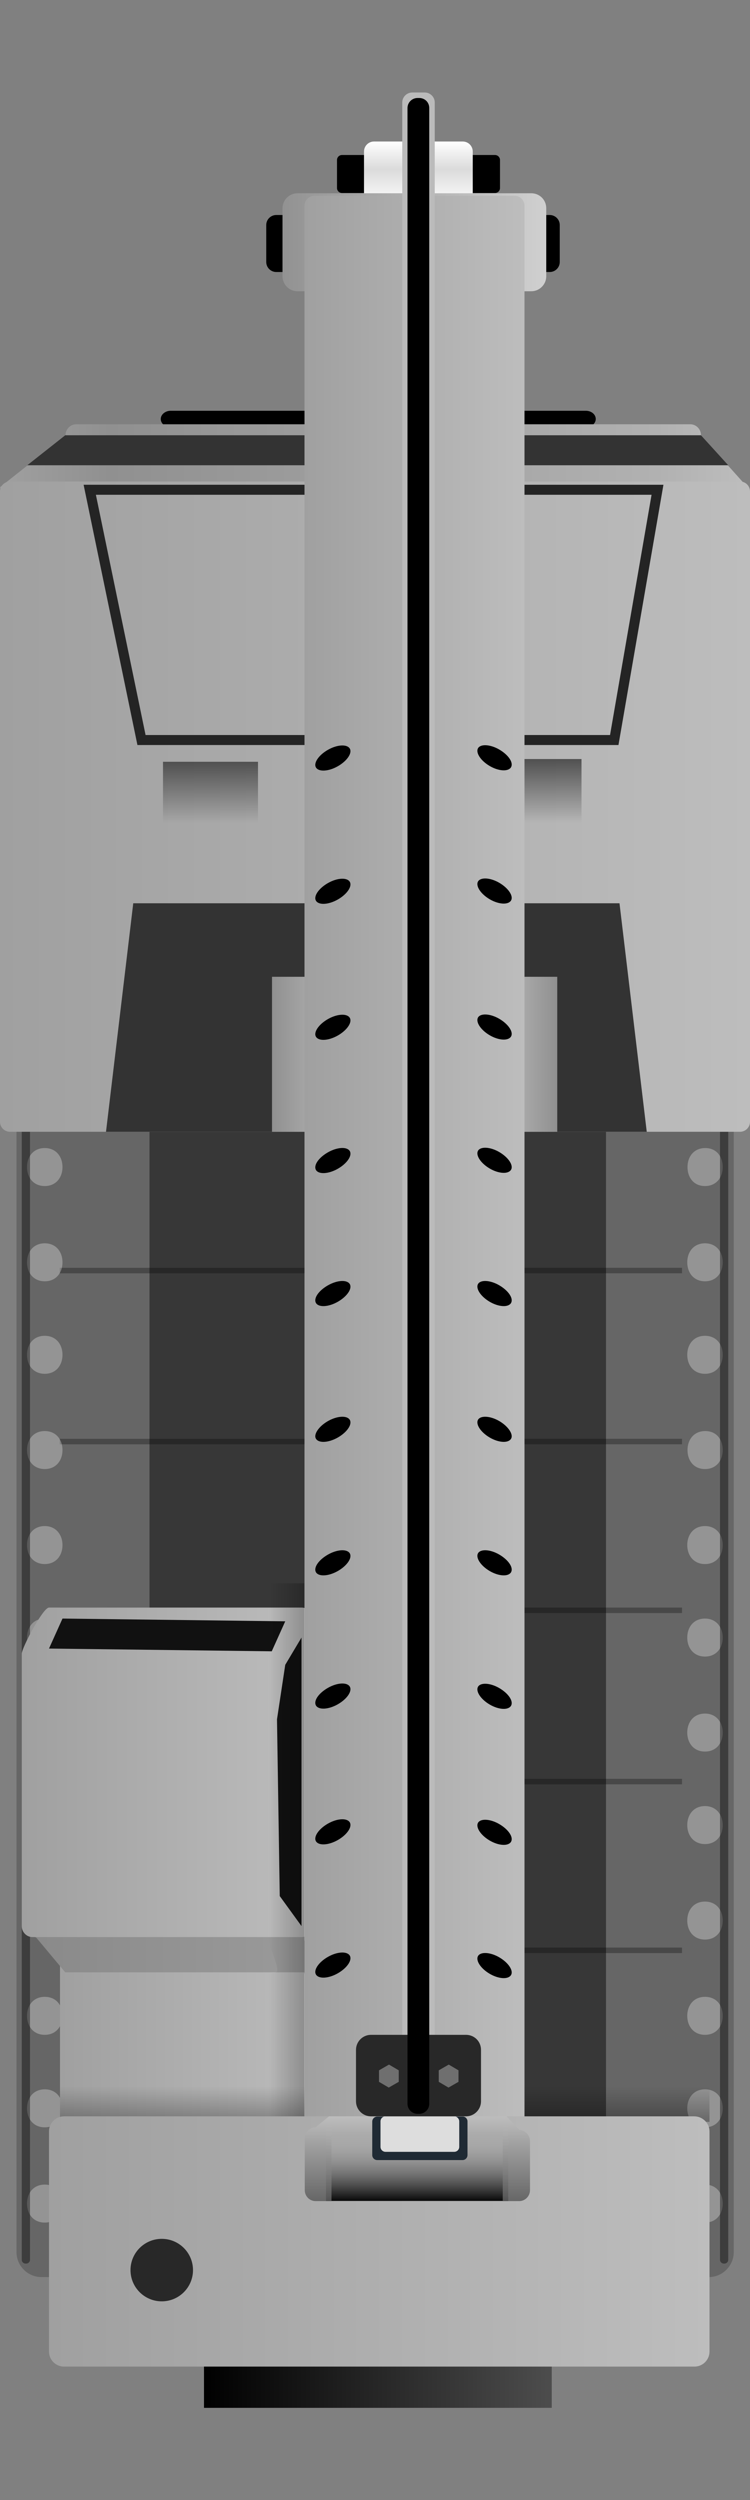<?xml version="1.0" encoding="utf-8"?>
<!-- Generator: Adobe Illustrator 22.1.0, SVG Export Plug-In . SVG Version: 6.00 Build 0)  -->
<svg version="1.1" id="组_2" xmlns="http://www.w3.org/2000/svg" xmlns:xlink="http://www.w3.org/1999/xlink" x="0px" y="0px"
	 viewBox="0 0 300 1000" style="enable-background:new 0 0 300 1000;" xml:space="preserve">
<rect x="0" y="0" width="300" height="1000" fill="#808080" stroke="none"/>
<style type="text/css">
	.st0{fill:#666666;}
	.st1{fill:#373737;}
	.st2{opacity:0.99;fill-opacity:0.3;enable-background:new    ;}
	.st3{fill:#FFFFFF;fill-opacity:0.3;}
	.st4{fill-opacity:0.4;}
	.st5{fill:url(#矩形_8_1_);}
	.st6{fill:url(#圆角矩形_8_1_);}
	.st7{fill:url(#圆角矩形_9_拷贝_2_1_);}
	.st8{fill:url(#矩形_3_1_);}
	.st9{fill:url(#圆角矩形_9_1_);}
	.st10{fill:#111111;}
	.st11{fill:url(#yinying01_1_);fill-opacity:0.3;}
	.st12{fill:url(#yinying02_1_);fill-opacity:0.3;}
	.st13{fill:url(#圆角矩形_11_1_);}
	.st14{fill:url(#圆角矩形_10_1_);}
	.st15{fill:#333333;}
	.st16{fill:url(#矩形_4_1_);}
	.st17{fill:none;stroke:#242424;stroke-width:4;}
	.st18{fill:url(#矩形_7_1_);fill-opacity:0.7;}
	.st19{fill:url(#圆角矩形_6_1_);}
	.st20{fill:url(#矩形_2_1_);}
	.st21{fill:url(#圆角矩形_1_1_);}
	.st22{fill:url(#圆角矩形_2_1_);}
	.st23{fill:url(#矩形_1_拷贝_1_);fill-opacity:0.2;}
	.st24{fill:url(#矩形_1_1_);}
	.st25{fill:#282828;}
	.st26{fill:#BBBBBB;}
	.st27{fill:#1F2A34;}
	.st28{fill:#DDDDDD;}
	.st29{fill:#6F6F6F;}
</style>
<g id="cheD">
	<path id="D" class="st0" d="M293.5,361.5v539.3c0,5.5-4.5,10-10,10H16.6c-5.5,0-10-4.5-10-10V361.5c0-5.5,4.5-10,10-10h266.9
		C289,351.5,293.5,355.9,293.5,361.5z"/>
	<rect id="D2" x="59.8" y="351.5" class="st1" width="182.6" height="559.3"/>
	<path id="形状_1_拷贝_5" class="st2" d="M272.8,507.1v2.2H23.9v-2.2H272.8z M272.8,575.5v2.2H23.9v-2.2H272.8L272.8,575.5z
		 M272.8,643v2.2H23.9V643H272.8z M272.8,711.5v2.2H23.9v-2.2H272.8z M272.8,779v2.2H23.9V779H272.8z M272.8,847.7v2.2H23.9v-2.2
		H272.8z"/>
	<path id="椭圆_3" class="st3" d="M289.1,466.8c0,4.2-2.6,7.6-7.1,7.6s-7-3.4-7-7.6s2.6-7.6,7.1-7.6S289.1,462.6,289.1,466.8z
		 M289.1,504.9c0,4.2-2.6,7.6-7.1,7.6s-7.1-3.4-7.1-7.6s2.6-7.6,7.1-7.6S289.1,500.7,289.1,504.9L289.1,504.9z M289.1,541.9
		c0,4.2-2.6,7.6-7.1,7.6s-7.1-3.4-7.1-7.6s2.6-7.6,7.1-7.6S289.1,537.7,289.1,541.9L289.1,541.9z M289.1,580c0,4.2-2.6,7.6-7.1,7.6
		s-7-3.4-7-7.6s2.6-7.6,7.1-7.6S289.1,575.8,289.1,580L289.1,580z M289.1,618c0,4.2-2.6,7.6-7.1,7.6s-7.1-3.4-7.1-7.6
		s2.6-7.6,7.1-7.6S289.1,613.9,289.1,618L289.1,618z M289.1,655c0,4.2-2.6,7.6-7.1,7.6s-7.1-3.4-7.1-7.6s2.6-7.6,7.1-7.6
		S289.1,650.9,289.1,655L289.1,655z M289.1,693c0,4.2-2.6,7.6-7.1,7.6s-7.1-3.4-7.1-7.6s2.6-7.6,7.1-7.6S289.1,688.9,289.1,693
		L289.1,693z M289.1,730c0,4.2-2.6,7.6-7.1,7.6s-7.1-3.4-7.1-7.6s2.6-7.6,7.1-7.6S289.1,725.9,289.1,730L289.1,730z M289.1,768.2
		c0,4.2-2.6,7.6-7.1,7.6s-7.1-3.4-7.1-7.6s2.6-7.6,7.1-7.6S289.1,764,289.1,768.2L289.1,768.2z M289.1,806.3c0,4.2-2.6,7.6-7.1,7.6
		s-7.1-3.4-7.1-7.6s2.6-7.6,7.1-7.6S289.1,802,289.1,806.3L289.1,806.3z M289.1,843.3c0,4.2-2.6,7.6-7.1,7.6s-7.1-3.4-7.1-7.6
		s2.6-7.6,7.1-7.6S289.1,839,289.1,843.3L289.1,843.3z M289.1,881.4c0,4.2-2.6,7.6-7.1,7.6s-7.1-3.4-7.1-7.6s2.6-7.6,7.1-7.6
		S289.1,877.2,289.1,881.4L289.1,881.4z M25,466.8c0,4.2-2.6,7.6-7.1,7.6s-7.1-3.4-7.1-7.6s2.6-7.6,7.1-7.6S25,462.6,25,466.8z
		 M25,504.9c0,4.2-2.6,7.6-7.1,7.6s-7.1-3.4-7.1-7.6s2.6-7.6,7.1-7.6S25,500.7,25,504.9L25,504.9z M25,541.9c0,4.2-2.6,7.6-7.1,7.6
		s-7.1-3.4-7.1-7.6s2.6-7.6,7.1-7.6S25,537.7,25,541.9L25,541.9z M25,580c0,4.2-2.6,7.6-7.1,7.6s-7.1-3.4-7.1-7.6s2.6-7.6,7.1-7.6
		S25,575.8,25,580L25,580z M25,618c0,4.2-2.6,7.6-7.1,7.6s-7.1-3.4-7.1-7.6s2.6-7.6,7.1-7.6S25,613.9,25,618L25,618z M25,655
		c0,4.2-2.6,7.6-7.1,7.6s-7.1-3.4-7.1-7.6s2.6-7.6,7.1-7.6S25,650.9,25,655L25,655z M25,693c0,4.2-2.6,7.6-7.1,7.6s-7.1-3.4-7.1-7.6
		s2.6-7.6,7.1-7.6S25,688.9,25,693L25,693z M25,730c0,4.2-2.6,7.6-7.1,7.6s-7.1-3.4-7.1-7.6s2.6-7.6,7.1-7.6S25,725.9,25,730L25,730
		z M25,768.2c0,4.2-2.6,7.6-7.1,7.6s-7.1-3.4-7.1-7.6s2.6-7.6,7.1-7.6S25,764,25,768.2L25,768.2z M25,806.3c0,4.2-2.6,7.6-7.1,7.6
		s-7.1-3.4-7.1-7.6s2.6-7.6,7.1-7.6S25,802,25,806.3L25,806.3z M25,843.3c0,4.2-2.6,7.6-7.1,7.6s-7.1-3.4-7.1-7.6s2.6-7.6,7.1-7.6
		S25,839,25,843.3L25,843.3z M25,881.4c0,4.2-2.6,7.6-7.1,7.6s-7.1-3.4-7.1-7.6s2.6-7.6,7.1-7.6S25,877.2,25,881.4L25,881.4z"/>
	<path id="圆角矩形_9_拷贝" class="st4" d="M291.3,441.1v462.8c0,0.8-0.7,1.5-1.5,1.5h-0.3c-0.8,0-1.5-0.7-1.5-1.5V441.1
		c0-0.8,0.7-1.5,1.5-1.5h0.3C290.6,439.6,291.3,440.3,291.3,441.1z M12,441.1v462.8c0,0.8-0.7,1.5-1.5,1.5h-0.3
		c-0.8,0-1.5-0.7-1.5-1.5V441.1c0-0.8,0.7-1.5,1.5-1.5h0.3C11.3,439.6,12,440.3,12,441.1L12,441.1L12,441.1z"/>
</g>
<linearGradient id="矩形_8_1_" gradientUnits="userSpaceOnUse" x1="589.2" y1="1097.4" x2="589.2" y2="958.3" gradientTransform="matrix(6.123234e-17 1 -1 6.123234e-17 1179.05 362.95)">
	<stop  offset="0" style="stop-color:#000000"/>
	<stop  offset="1" style="stop-color:#4D4D4D"/>
</linearGradient>
<rect id="矩形_8" x="81.6" y="941.3" class="st5" width="139.1" height="21.8"/>
<g id="chezhou">
	<path id="圆角矩形_7" d="M223.9,90v14.8c0,2.2-1.8,4-4,4H110.5c-2.2,0-4-1.8-4-4V90c0-2.2,1.8-4,4-4h109.4
		C222.1,86,223.9,87.8,223.9,90z"/>
	<path id="圆角矩形_8_拷贝" d="M200,64v11.2c0,1.1-0.9,2-2,2h-61.2c-1.1,0-2-0.9-2-2V64c0-1.1,0.9-2,2-2H198
		C199.1,62,200,62.9,200,64z"/>
	
		<linearGradient id="圆角矩形_8_1_" gradientUnits="userSpaceOnUse" x1="-306.4" y1="1011.65" x2="-280.3" y2="1011.65" gradientTransform="matrix(6.123234e-17 1 -1 6.123234e-17 1179.05 362.95)">
		<stop  offset="0" style="stop-color:#FFFFFF"/>
		<stop  offset="0.423" style="stop-color:#DBDBDB"/>
		<stop  offset="1" style="stop-color:#FFFFFF"/>
	</linearGradient>
	<path id="圆角矩形_8" class="st6" d="M189.1,60.6v18.1c0,2.2-1.8,4-4,4h-35.5c-2.2,0-4-1.8-4-4V60.6c0-2.2,1.8-4,4-4h35.5
		C187.3,56.6,189.1,58.4,189.1,60.6z"/>
</g>
<g id="jiashi">
	
		<linearGradient id="圆角矩形_9_拷贝_2_1_" gradientUnits="userSpaceOnUse" x1="450.35" y1="1155" x2="450.35" y2="1049.565" gradientTransform="matrix(6.123234e-17 1 -1 6.123234e-17 1179.05 362.95)">
		<stop  offset="0" style="stop-color:#A0A0A0"/>
		<stop  offset="1" style="stop-color:#BDBDBD"/>
	</linearGradient>
	<path id="圆角矩形_9_拷贝_2" class="st7" d="M129.3,768.2v90.3c0,2.4-1.9,4.4-4.3,4.4H28.3c-2.4,0-4.3-2-4.3-4.4v-76.2
		c0-2.4,8.5-18.5,10.9-18.5H125C127.4,763.9,129.3,765.8,129.3,768.2L129.3,768.2z"/>
	
		<linearGradient id="矩形_3_1_" gradientUnits="userSpaceOnUse" x1="415.55" y1="1170.3" x2="415.55" y2="1050.7" gradientTransform="matrix(6.123234e-17 1 -1 6.123234e-17 1179.05 362.95)">
		<stop  offset="0" style="stop-color:#898989"/>
		<stop  offset="1" style="stop-color:#9B9B9B"/>
	</linearGradient>
	<path id="矩形_3" class="st8" d="M128.3,768.2v20.7H26.1L8.8,768.2H128.3z"/>
	
		<linearGradient id="圆角矩形_9_1_" gradientUnits="userSpaceOnUse" x1="345.95" y1="1170.3" x2="345.95" y2="1054" gradientTransform="matrix(6.123234e-17 1 -1 6.123234e-17 1179.05 362.95)">
		<stop  offset="0" style="stop-color:#A0A0A0"/>
		<stop  offset="1" style="stop-color:#BDBDBD"/>
	</linearGradient>
	<path id="圆角矩形_9" class="st9" d="M125,647.4v123c0,2.4-1.9,4.4-4.3,4.4H13c-2.4,0-4.3-2-4.3-4.4V661.5
		c0-2.4,8.5-18.5,10.9-18.5h101.1C123.1,643,125,645,125,647.4L125,647.4z"/>
</g>
<path id="chejiashichanghu" class="st10" d="M25,647.4l-5.4,12l89.1,1.1l5.4-12L25,647.4z M114.1,665.9l-3.3,21.8l1.1,70.7l8.7,12
	V655L114.1,665.9z"/>
<linearGradient id="yinying01_1_" gradientUnits="userSpaceOnUse" x1="380.25" y1="1071.4" x2="380.25" y2="1054" gradientTransform="matrix(6.123234e-17 1 -1 6.123234e-17 1179.05 362.95)">
	<stop  offset="0" style="stop-color:#000000;stop-opacity:0"/>
	<stop  offset="1" style="stop-color:#000000"/>
</linearGradient>
<path id="yinying01" class="st11" d="M121.7,633.3v142.3c0,2.5,3.3,9.3,3.3,11.7c0,2.3-3.3,0.2-3.3,2.4v63.5h-14.1v-62.9
	c0-2.2,3.3-0.1,3.3-2.4c0-2.6-3.3-9.6-3.3-12.2V633.3H121.7z"/>
<linearGradient id="yinying02_1_" gradientUnits="userSpaceOnUse" x1="471.6" y1="1025.2" x2="485.746" y2="1025.2" gradientTransform="matrix(6.123234e-17 1 -1 6.123234e-17 1179.05 362.95)">
	<stop  offset="0" style="stop-color:#000000;stop-opacity:0"/>
	<stop  offset="1" style="stop-color:#000000"/>
</linearGradient>
<path id="yinying02" class="st12" d="M283.8,848.7H24v-14.1h259.8V848.7z"/>
<g id="tou">
	<path id="圆角矩形_11_拷贝" d="M238.3,167.6L238.3,167.6c0,1.8-1.8,3.3-4,3.3h-166c-2.2,0-4-1.5-4-3.3l0,0
		c0-1.8,1.8-3.3,4-3.3h166C236.6,164.3,238.3,165.8,238.3,167.6z"/>
	
		<linearGradient id="圆角矩形_11_1_" gradientUnits="userSpaceOnUse" x1="-176.95" y1="1178.9" x2="-176.95" y2="880.1" gradientTransform="matrix(6.123234e-17 1 -1 6.123234e-17 1179.05 362.95)">
		<stop  offset="0" style="stop-color:#A0A0A0"/>
		<stop  offset="0.146" style="stop-color:#909090"/>
		<stop  offset="0.879" style="stop-color:#B1B1B1"/>
		<stop  offset="1" style="stop-color:#BDBDBD"/>
	</linearGradient>
	<path id="圆角矩形_11" class="st13" d="M280.4,174.1l18.5,20.7c0,2.4-1.9,7.6-4.3,7.6H4.4c-2.4,0-4.3-5.2-4.3-7.6l26.1-20.7
		c0-2.4,1.9-4.4,4.3-4.4h245.6C278.5,169.7,280.4,171.7,280.4,174.1L280.4,174.1z"/>
	
		<linearGradient id="圆角矩形_10_1_" gradientUnits="userSpaceOnUse" x1="-40.35" y1="1179" x2="-40.35" y2="879" gradientTransform="matrix(6.123234e-17 1 -1 6.123234e-17 1179.05 362.95)">
		<stop  offset="0" style="stop-color:#A0A0A0"/>
		<stop  offset="1" style="stop-color:#BDBDBD"/>
	</linearGradient>
	<path id="圆角矩形_10" class="st14" d="M300,196.6v252.1c0,2.2-1.8,4-4,4H4c-2.2,0-4-1.8-4-4V196.6c0-2.2,1.8-4,4-4h292
		C298.3,192.6,300,194.4,300,196.6z"/>
</g>
<path id="j" class="st15" d="M247.8,361.3l10.9,91.4H42.4l10.9-91.4H247.8z"/>
<g id="tou2">
	
		<linearGradient id="矩形_4_1_" gradientUnits="userSpaceOnUse" x1="58.7" y1="1070.3" x2="58.7" y2="956.2" gradientTransform="matrix(6.123234e-17 1 -1 6.123234e-17 1179.05 362.95)">
		<stop  offset="0" style="stop-color:#909090"/>
		<stop  offset="0.254" style="stop-color:#BDBDBD"/>
		<stop  offset="0.839" style="stop-color:#B1B1B1"/>
		<stop  offset="1" style="stop-color:#909090"/>
	</linearGradient>
	<rect id="矩形_4" x="108.8" y="390.7" class="st16" width="114.1" height="62"/>
	<path id="矩形_5" class="st17" d="M263,195.9L245.7,296H56.6L35.9,195.9H263z"/>
	
		<linearGradient id="矩形_7_1_" gradientUnits="userSpaceOnUse" x1="-59.4" y1="488.1" x2="-27.838" y2="488.1" gradientTransform="matrix(6.123234e-17 1 -1 6.123234e-17 637.05 362.95)">
		<stop  offset="0" style="stop-color:#252525"/>
		<stop  offset="0.808" style="stop-color:#252525;stop-opacity:0"/>
	</linearGradient>
	<path id="矩形_7" class="st18" d="M232.6,303.6v31.6H200v-31.6H232.6z M103.2,304.7V333h-38v-28.3H103.2z"/>
</g>
<path id="cghetouchuNG" class="st15" d="M280.4,174.1l10.9,12H10.9l15.2-12H280.4z"/>
<g id="GG">
	
		<linearGradient id="圆角矩形_6_1_" gradientUnits="userSpaceOnUse" x1="-266.1" y1="1066" x2="-266.1" y2="960.5" gradientTransform="matrix(6.123234e-17 1 -1 6.123234e-17 1179.05 362.95)">
		<stop  offset="0" style="stop-color:#929292"/>
		<stop  offset="1" style="stop-color:#D0D0D0"/>
	</linearGradient>
	<path id="圆角矩形_6" class="st19" d="M218.5,83.3v27.2c0,3.3-2.7,6-6,6H119c-3.3,0-6-2.7-6-6V83.3c0-3.3,2.7-6,6-6h93.5
		C215.8,77.3,218.5,79.9,218.5,83.3z"/>
	
		<linearGradient id="矩形_2_1_" gradientUnits="userSpaceOnUse" x1="104.3" y1="1057.2" x2="104.3" y2="969.2" gradientTransform="matrix(6.123234e-17 1 -1 6.123234e-17 1179.05 362.95)">
		<stop  offset="0" style="stop-color:#A0A0A0"/>
		<stop  offset="1" style="stop-color:#BDBDBD"/>
	</linearGradient>
	<path id="矩形_2" class="st20" d="M209.8,82.3v770c0,2.2-1.8,4-4,4h-80c-2.2,0-4-1.8-4-4v-770c0-2.2,1.8-4,4-4h80
		C208,78.3,209.8,80.1,209.8,82.3z"/>
	
		<linearGradient id="圆角矩形_1_1_" gradientUnits="userSpaceOnUse" x1="533.65" y1="1159.4" x2="533.65" y2="895.3" gradientTransform="matrix(6.123234e-17 1 -1 6.123234e-17 1179.05 362.95)">
		<stop  offset="0" style="stop-color:#A0A0A0"/>
		<stop  offset="1" style="stop-color:#BDBDBD"/>
	</linearGradient>
	<path id="圆角矩形_1" class="st21" d="M283.8,852.5v88.1c0,3.3-2.7,6-6,6H25.6c-3.3,0-6-2.7-6-6v-88.1c0-3.3,2.7-6,6-6h252.1
		C281,846.5,283.8,849.2,283.8,852.5z"/>
	
		<linearGradient id="圆角矩形_2_1_" gradientUnits="userSpaceOnUse" x1="483.57" y1="1012.05" x2="517.302" y2="1012.05" gradientTransform="matrix(6.123234e-17 1 -1 6.123234e-17 1179.05 362.95)">
		<stop  offset="0" style="stop-color:#BDBDBD"/>
		<stop  offset="1" style="stop-color:#676767"/>
	</linearGradient>
	<path id="圆角矩形_2" class="st22" d="M212,856.4V876c0,2.4-1.9,4.4-4.3,4.4l0,0h-81.5c-2.4,0-4.3-2-4.3-4.4v-20.7
		c0-2.4,1.9-4.4,4.3-4.4l5.4-4.4h71l5.1,5.4C210,852,212,854,212,856.4z"/>
	
		<linearGradient id="矩形_1_拷贝_1_" gradientUnits="userSpaceOnUse" x1="485.75" y1="470.15" x2="517.313" y2="470.15" gradientTransform="matrix(6.123234e-17 1 -1 6.123234e-17 637.05 362.95)">
		<stop  offset="0" style="stop-color:#F0F0F0;stop-opacity:0"/>
		<stop  offset="1" style="stop-color:#000000"/>
	</linearGradient>
	<path id="矩形_1_拷贝" class="st23" d="M203.3,848.8v31.6h-2.2v-31.6H203.3z M132.6,848.8v31.6h-2.2v-31.6H132.6z"/>
	
		<linearGradient id="矩形_1_1_" gradientUnits="userSpaceOnUse" x1="491.2" y1="1012.15" x2="517.3" y2="1012.15" gradientTransform="matrix(6.123234e-17 1 -1 6.123234e-17 1179.05 362.95)">
		<stop  offset="0" style="stop-color:#F0F0F0;stop-opacity:0"/>
		<stop  offset="1" style="stop-color:#090909"/>
	</linearGradient>
	<rect id="矩形_1" x="132.6" y="854.2" class="st24" width="68.5" height="26.1"/>
	<circle id="椭圆_1" class="st25" cx="64.7" cy="908" r="12.5"/>
	<path id="圆角矩形_5_拷贝" class="st26" d="M173.9,41v800.5c0,2.2-1.8,4-4,4h-5c-2.2,0-4-1.8-4-4V41c0-2.2,1.8-4,4-4h5
		C172.1,37,173.9,38.8,173.9,41z"/>
</g>
<g id="组_3">
	<path id="圆角矩形_3" class="st27" d="M187,848.5V862c0,1.1-0.9,2-2,2h-34.1c-1.1,0-2-0.9-2-2v-13.4c0-1.1,0.9-2,2-2H185
		C186.1,846.5,187,847.5,187,848.5z"/>
	<path id="圆角矩形_3_拷贝" class="st28" d="M183.7,848.5v10.2c0,1.1-0.9,2-2,2h-27.5c-1.1,0-2-0.9-2-2v-10.2c0-1.1,0.9-2,2-2
		h27.5C182.8,846.5,183.7,847.5,183.7,848.5z"/>
	<path id="圆角矩形_4" class="st25" d="M192.4,819.9v20.6c0,3.3-2.7,6-6,6h-38c-3.3,0-6-2.7-6-6v-20.6c0-3.3,2.7-6,6-6h38
		C189.7,813.9,192.4,816.5,192.4,819.9z"/>
	<path id="多边形_1_拷贝" class="st29" d="M179.4,835l-3.9-2.3v-4.6l4-2.3l3.9,2.3v4.6L179.4,835z M155.5,835l-3.9-2.3v-4.6
		l4-2.3l3.9,2.3v4.6L155.5,835z"/>
	<path id="圆角矩形_5" d="M171.7,43.2v798.3c0,2.2-1.8,4-4,4H167c-2.2,0-4-1.8-4-4V43.2c0-2.2,1.8-4,4-4h0.7
		C170,39.2,171.7,41,171.7,43.2z"/>
	<g id="组_4">
		<path id="椭圆_2" d="M204.4,306.9c-1.1,1.8-4.9,1.6-8.5-0.5c-3.6-2.1-5.7-5.3-4.7-7.1s4.9-1.6,8.5,0.5
			C203.3,301.9,205.5,305,204.4,306.9z"/>
		<path id="椭圆_2_拷贝" d="M204.4,360.2c-1.1,1.8-4.9,1.6-8.5-0.5c-3.6-2.1-5.7-5.3-4.7-7.1s4.9-1.6,8.5,0.5
			C203.3,355.2,205.5,358.4,204.4,360.2z"/>
		<path id="椭圆_2_拷贝_2" d="M204.4,414.6c-1.1,1.8-4.9,1.6-8.5-0.5c-3.6-2.1-5.7-5.3-4.7-7.1s4.9-1.6,8.5,0.5
			C203.3,409.6,205.5,412.8,204.4,414.6z"/>
		<path id="椭圆_2_拷贝_3" d="M204.4,467.9c-1.1,1.8-4.9,1.6-8.5-0.5c-3.6-2.1-5.7-5.3-4.7-7.1s4.9-1.6,8.5,0.5
			C203.3,462.9,205.5,466.1,204.4,467.9z"/>
		<path id="椭圆_2_拷贝_4" d="M204.4,521.2c-1.1,1.8-4.9,1.6-8.5-0.5c-3.6-2.1-5.7-5.3-4.7-7.1c1-1.8,4.9-1.6,8.5,0.5
			C203.3,516.2,205.5,519.3,204.4,521.2z"/>
		<path id="椭圆_2_拷贝_5" d="M204.4,575.5c-1.1,1.8-4.9,1.6-8.5-0.5c-3.6-2.1-5.7-5.3-4.7-7.1s4.9-1.6,8.5,0.5
			C203.3,570.5,205.5,573.8,204.4,575.5z"/>
		<path id="椭圆_2_拷贝_6" d="M204.4,628.9c-1.1,1.8-4.9,1.6-8.5-0.5c-3.6-2.1-5.7-5.3-4.7-7.1s4.9-1.6,8.5,0.5
			C203.3,623.9,205.5,627,204.4,628.9z"/>
		<path id="椭圆_2_拷贝_7" d="M204.4,682.3c-1.1,1.8-4.9,1.6-8.5-0.5c-3.6-2.1-5.7-5.3-4.7-7.1s4.9-1.6,8.5,0.5
			C203.3,677.3,205.5,680.4,204.4,682.3z"/>
		<path id="椭圆_2_拷贝_8" d="M204.4,736.7c-1.1,1.8-4.9,1.6-8.5-0.5c-3.6-2.1-5.7-5.3-4.7-7.1s4.9-1.6,8.5,0.5
			C203.3,731.7,205.5,734.8,204.4,736.7z"/>
		<path id="椭圆_2_拷贝_9" d="M204.4,790c-1.1,1.8-4.9,1.6-8.5-0.5c-3.6-2.1-5.7-5.3-4.7-7.1s4.9-1.6,8.5,0.5
			C203.3,785,205.5,788.2,204.4,790z"/>
		<path id="椭圆_2_拷贝_10" d="M126.4,307c1.1,1.8,5,1.6,8.7-0.5s5.9-5.3,4.8-7.1s-5-1.6-8.7,0.5S125.3,305.2,126.4,307z"/>
		<path id="椭圆_2_拷贝_11" d="M126.4,360.3c1.1,1.8,5,1.6,8.7-0.5s5.9-5.3,4.8-7.1s-5-1.6-8.7,0.5S125.3,358.5,126.4,360.3z"/>
		<path id="椭圆_2_拷贝_12" d="M126.4,414.7c1.1,1.8,5,1.6,8.7-0.5s5.9-5.3,4.8-7.1s-5-1.6-8.7,0.5S125.3,412.9,126.4,414.7z"/>
		<path id="椭圆_2_拷贝_13" d="M126.4,468c1.1,1.8,5,1.6,8.7-0.5s5.9-5.3,4.8-7.1s-5-1.6-8.7,0.5S125.3,466.1,126.4,468z"/>
		<path id="椭圆_2_拷贝_14" d="M126.4,521.2c1.1,1.8,5,1.6,8.7-0.5c3.7-2.1,5.9-5.3,4.8-7.1c-1.1-1.8-5-1.6-8.7,0.5
			C127.5,516.2,125.3,519.3,126.4,521.2z"/>
		<path id="椭圆_2_拷贝_15" d="M126.4,575.5c1.1,1.8,5,1.6,8.7-0.5s5.9-5.3,4.8-7.1s-5-1.6-8.7,0.5S125.3,573.8,126.4,575.5z"/>
		<path id="椭圆_2_拷贝_16" d="M126.4,628.9c1.1,1.8,5,1.6,8.7-0.5s5.9-5.3,4.8-7.1s-5-1.6-8.7,0.5S125.3,627,126.4,628.9z"/>
		<path id="椭圆_2_拷贝_17" d="M126.4,682.2c1.1,1.8,5,1.6,8.7-0.5s5.9-5.3,4.8-7.1s-5-1.6-8.7,0.5S125.3,680.3,126.4,682.2z"/>
		<path id="椭圆_2_拷贝_18" d="M126.4,736.5c1.1,1.8,5,1.6,8.7-0.5s5.9-5.3,4.8-7.1s-5-1.6-8.7,0.5S125.3,734.7,126.4,736.5z"/>
		<path id="椭圆_2_拷贝_19" d="M126.4,789.8c1.1,1.8,5,1.6,8.7-0.5s5.9-5.3,4.8-7.1s-5-1.6-8.7,0.5S125.3,788,126.4,789.8z"/>
	</g>
</g>
</svg>
